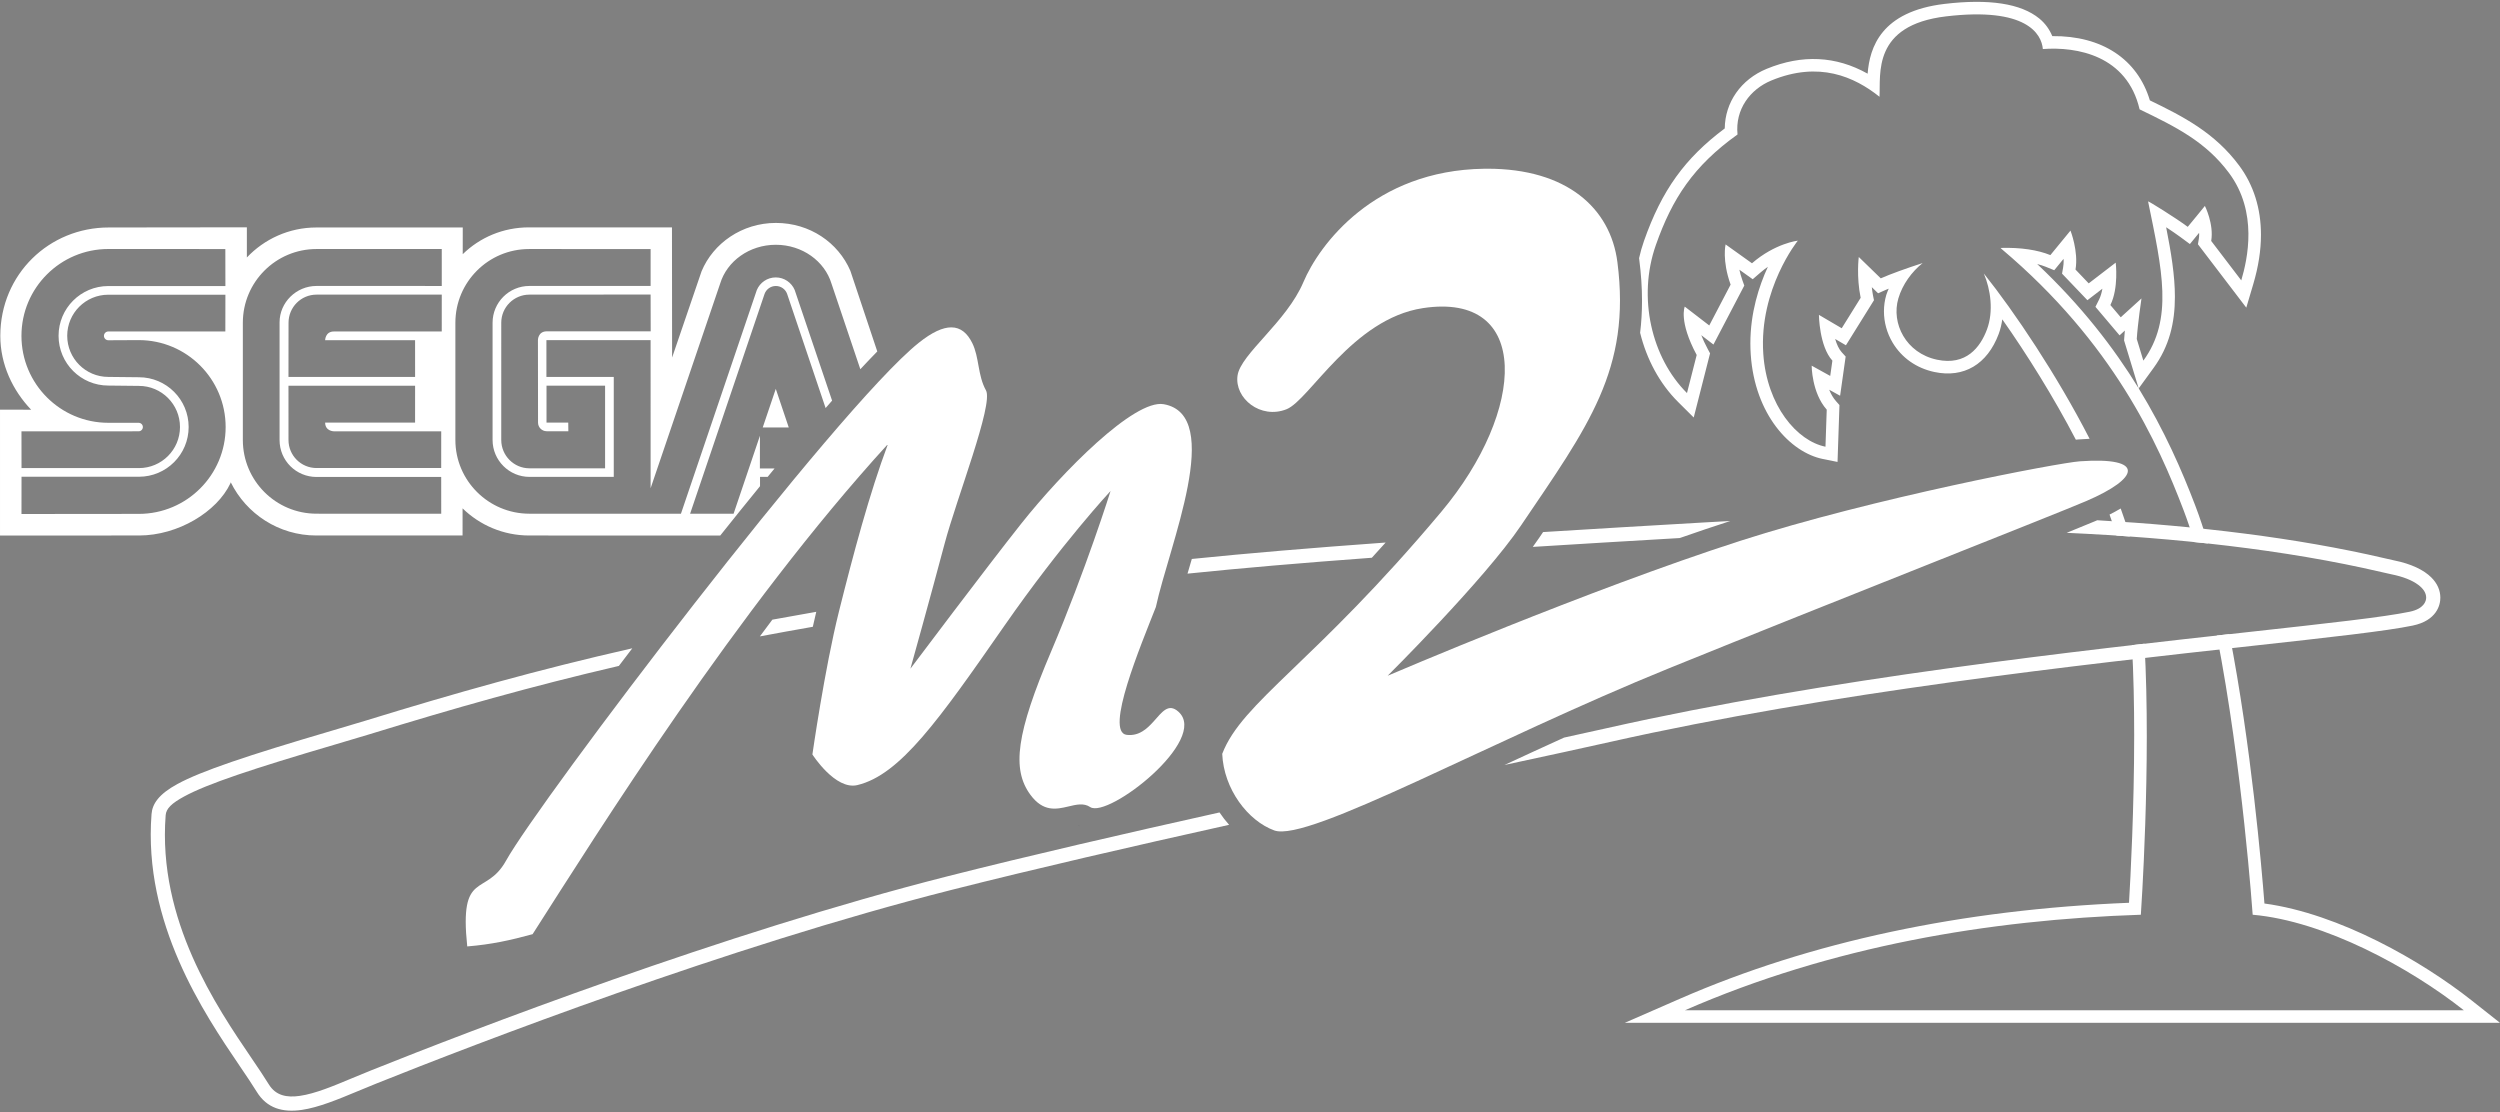 <svg clip-rule="evenodd" fill-rule="evenodd" stroke-linejoin="round" stroke-miterlimit="2" viewBox="0 0 600 267" xmlns="http://www.w3.org/2000/svg"><rect x="0" y="0" width="600" height="267" fill="#808080" stroke="none"/><path d="m258.712 198.075c.071.047.147.079.224.109.078.029.156.058.229.098-.132-.037-.291-.098-.453-.207z" fill="#171f36"/><g fill="#fff"><path d="m294.984 197.956c-23.155 5.148-46.662 10.563-66.649 15.627-53.837 13.638-114.334 36.992-137.844 46.398 0 0-4.646 1.909-4.646 1.909-4.777 1.994-9.428 3.911-13.408 4.486-4.596.663-8.379-.364-10.826-4.361-1.073-1.75-2.45-3.778-4.043-6.127-8.713-12.837-23.211-34.352-21.2-60.495.187-2.43 1.682-4.76 6.206-7.225 5.695-3.103 16.727-6.811 36.864-12.737 0 0 8.264-2.464 8.264-2.464 21.527-6.623 41.352-12.228 64.049-17.376-1.085 1.42-2.16 2.831-3.222 4.229-20.976 4.879-39.655 10.189-59.834 16.399l-8.294 2.472c-19.767 5.818-30.611 9.417-36.201 12.462-3.003 1.637-4.319 2.887-4.443 4.501-1.941 25.23 12.215 45.936 20.624 58.325 1.627 2.399 3.033 4.472 4.128 6.259 0 0 .001.001.001.001 1.665 2.72 4.314 3.224 7.441 2.772 3.741-.54 8.098-2.385 12.588-4.26l4.68-1.922c23.583-9.436 84.277-32.861 138.281-46.541 19.567-4.958 42.505-10.252 65.185-15.302.701 1.048 1.47 2.042 2.299 2.97zm208.351-73.097c23.861 1.368 47.682 4.157 69 9.127 0 0 2.306.521 2.294.519 4.033.808 7.068 2.274 8.875 4.07 1.437 1.428 2.169 3.08 2.177 4.845.004.824-.168 2.231-1.172 3.605-.897 1.227-2.494 2.496-5.457 3.114-6.259 1.308-19.866 2.814-38.698 4.891-40.288 4.443-101.173 11.155-153.873 23.024-6.291 1.417-15.119 3.327-25.407 5.541 4.629-2.147 9.419-4.357 14.303-6.571 3.933-.857 7.421-1.625 10.357-2.287 52.829-11.898 113.861-18.632 154.247-23.086 18.675-2.06 32.169-3.543 38.376-4.839 0 0 0 0 0-.001 3.387-.706 3.928-2.536 3.925-3.376-.006-1.175-.727-2.193-1.901-3.072-1.502-1.124-3.697-1.98-6.429-2.527l-2.383-.538c-23.267-5.425-49.534-8.229-75.567-9.42 3.192-1.288 5.516-2.238 6.745-2.765.194-.083.391-.168.588-.254zm-307.432 21.976c-.281 1.166-.557 2.37-.828 3.595-4.37.764-8.6 1.532-12.705 2.304.99-1.338 1.988-2.677 2.993-4.015 3.425-.631 6.935-1.259 10.54-1.884zm136.649-16.625c-1.126 1.255-2.23 2.472-3.311 3.65-17.166 1.262-31.35 2.488-44.24 3.815l1.032-3.524c13.436-1.365 28.322-2.629 46.519-3.941zm82.717-5.17c-3.933 1.273-8.003 2.649-12.135 4.091-12.867.75-24.554 1.452-35.265 2.125.539-.739 1.045-1.457 1.515-2.151l.957-1.41c11.809-.736 24.796-1.509 39.213-2.341 1.873-.108 3.778-.213 5.715-.314z"/><path d="m182.386 104.575-.015 7.862h3.523c-.55.666-1.102 1.337-1.659 2.016h-1.829v2.234c-3.132 3.837-6.33 7.806-9.547 11.842l-45.847-.009c-6.226 0-11.868-2.487-15.996-6.515l-.002 6.51-35.104.005c-9.005 0-16.797-5.202-20.532-12.769l-.101.286c-3.22 6.795-12.514 12.472-21.888 12.483l-33.389.005v-30.203l7.472.01c-4.412-4.62-7.402-10.84-7.399-17.723.009-14.814 11.75-26.028 26.037-26.012l33.137-.041v7.239c4.171-4.407 10.119-7.198 16.663-7.198l35.15-.006-.007 6.417c4.103-4.01 9.69-6.438 15.892-6.438l34.326.005.033 31.239 7.071-20.701c2.785-6.712 9.697-11.609 17.843-11.609 8.161 0 14.957 4.736 17.862 11.474l6.468 19.371c-1.277 1.298-2.636 2.726-4.068 4.268l-6.92-20.539c-1.629-5.385-6.996-9.331-13.363-9.331-6.366 0-11.73 3.946-13.361 9.319l-16.69 49.109-.002-35.539h-25.004v8.831h16.163v23.986h-20.23c-4.874 0-8.855-3.976-8.855-8.855v-28.137c0-4.881 3.957-8.831 8.831-8.831l29.095-.006.002-8.855-29.163-.002c-9.772 0-17.693 7.921-17.693 17.694v28.137c0 9.768 7.987 17.691 17.759 17.691l29.097.01v-.005h7.279l18.211-53.686c.744-1.777 2.499-3.029 4.546-3.029 2.041 0 3.793 1.247 4.54 3.01l8.979 26.56c-.512.583-1.029 1.176-1.556 1.782l-9.223-27.356c-.385-1.132-1.458-1.94-2.721-1.94-1.258 0-2.327.808-2.717 1.93l-17.862 52.729h10.436zm-177.232 18.785 28.156-.028c11.51 0 20.843-9.333 20.843-20.844 0-11.514-9.333-20.861-20.843-20.861l-7.312.036c-.578 0-1.054-.475-1.054-1.054 0-.583.476-1.057 1.054-1.057l28.084.005.015-8.826h-28.105c-5.445 0-9.861 4.414-9.861 9.857 0 5.451 4.416 9.872 9.861 9.872l7.35.08c6.589 0 11.933 5.352 11.933 11.943 0 6.592-5.344 11.937-11.933 11.937h-28.176l-.012 8.94zm70.815-8.888c-4.874 0-8.873-3.904-8.873-8.873v-28.228c0-4.79 3.999-8.741 8.873-8.741l30.054.004-.002-8.865-30.052-.003c-9.766 0-17.689 7.921-17.689 17.695v28.138c0 9.767 7.923 17.69 17.689 17.69l29.924.01-.007-8.836zm44.332-8.874c0 3.729 3.025 6.796 6.749 6.796h18.171v-19.835h-14.058v8.862h5.216l.025 2.09-5.196-.014c-1.149 0-2.08-.928-2.08-2.076l-.024-19.799s-.01-2.06 2.078-2.104h24.983l-.021-8.831-29.094.024c-3.724 0-6.749 3.019-6.749 6.75zm-115.135 6.744h28.176c5.442 0 9.856-4.413 9.856-9.859 0-5.445-4.414-9.867-9.856-9.867l-7.35-.081c-6.591 0-11.936-5.348-11.936-11.946 0-6.591 5.345-11.938 11.936-11.938l28.105-.002-.015-8.879-28.083-.01c-11.512 0-20.85 9.334-20.85 20.849 0 11.522 9.338 20.862 20.85 20.862h7.265c.566 0 1.024.458 1.024 1.022 0 .562-.458 1.018-1.024 1.018l-28.11.014zm70.803-.014c-3.716 0-6.73-3.01-6.73-6.73l-.005-13.015h30.39l-.005 8.85h-21.587c.023 2.078 2.098 2.083 2.098 2.083h25.763l-.007 8.802zm107.085-9.73 3.134-9.269 3.116 9.269zm-113.805-25.137c0-3.731 2.995-6.749 6.72-6.749h30.054l-.003 8.845h-25.89c-2.075.005-2.098 2.086-2.098 2.086h21.587l.005 8.824h-30.39z"/><path d="m220.463 82.305c-19.607 15.684-91.088 109.992-99.013 124.253-4.901 8.823-11.272 1.96-9.312 20.586 5.883-.489 10.294-1.47 15.686-2.941 15.684-24.506 49.015-77.934 85.287-117.636-4.412 11.763-8.333 26.468-11.764 40.192-3.432 13.724-6.372 34.311-6.372 34.311s5.488 8.613 10.782 7.353c10.294-2.451 19.608-15.686 35.292-38.233 13.742-19.752 25.488-32.35 25.488-32.35s-5.943 18.933-14.275 38.538c-8.334 19.606-9.501 28.214-4.964 34.372 3.071 4.169 6.209 3.493 9.059 2.818 1.926-.457 3.721-.914 5.278.124 4.277 2.85 28.674-16.176 21.184-22.884-2.415-2.163-3.93.101-5.971 2.365-1.596 1.769-3.514 3.537-6.436 3.195-5.377-.629 3.392-21.488 6.994-30.677 3.161-14.705 16.58-46.109 1.875-48.682-7.031-1.23-24.262 16.175-34.189 28.673-8.246 10.384-26.591 34.801-26.591 34.801s4.902-17.523 8.211-30.022c2.837-10.714 11.764-33.452 9.927-36.76-2.036-3.664-1.586-7.95-3.31-11.396-1.163-2.328-2.761-3.737-5.023-3.737-2.025 0-4.584 1.13-7.843 3.737z"/><path d="m535.069 152.193c5.198 26.627 7.722 55.959 8.396 64.649 18.003 2.443 37.83 13.855 49.726 23.257l6.809 5.381h-210.061l13.234-5.779c31.379-13.701 67.649-21.416 107.789-23.033.373-6.224 1.242-22.649 1.242-40.231 0-7.224-.147-14.637-.536-21.604l1.389-.161 1.615-.187c1.641 28.827-.858 64.902-.869 65.051-36.486 1.207-74.179 7.539-109.424 22.929h186.942c-12.986-10.263-33.491-21.421-50.679-22.929-.011-.154-2.475-35.68-8.597-67.008zm-141.689-90.239c.312-1.401.705-2.784 1.182-4.141 4.26-12.128 9.795-19.826 19.377-26.988.068-6.255 3.867-11.753 10.061-14.304 8.511-3.504 16.637-3.097 24.231 1.162.497-6.269 3.187-14.933 18.477-16.747 10.674-1.267 18.314-.09 22.708 3.497 1.442 1.179 2.475 2.642 3.129 4.237 11.921-.124 20.452 5.527 23.422 15.421 8.03 3.887 15.581 7.761 21.443 15.661 3.47 4.678 5.222 10.298 5.222 16.595 0 3.716-.611 7.668-1.836 11.802l-1.688 5.691-11.606-15.216.214-1.287c.061-.368.088-.748.088-1.132 0-.106-.023-.212-.028-.318-.072.088-2.202 2.688-2.202 2.688l-2.307-1.705c-.919-.68-2.145-1.51-3.391-2.329 1.19 6.031 2.1 11.574 2.1 16.697 0 6.24-1.339 11.878-5.13 17.089 0 0-3.546 4.875-3.556 4.89 6.191 10.114 10.379 19.733 13.585 28.148 1.066 2.797 2.072 5.841 3.022 9.072l-1.265-.136c-.438-.046-.877-.092-1.316-.138l-.67-.068c-.821-2.712-1.684-5.28-2.589-7.657-6.121-16.064-16.887-40.105-43.706-62.712l-.22-.224c4.897-.144 8.934.493 11.961 1.723l4.825-5.881s1.96 4.976 1.206 9.349l3.167 3.316 6.483-4.975s.754 6.106-1.282 10.177l2.488 2.94 4.976-4.523s-.905 6.107-1.131 9.725l1.583 5.202c7.238-9.952 4.523-21.711 1.131-38.222.09-.091 6.4 3.805 9.521 6.112 1.334-1.589 4.116-5.021 4.116-5.021s2.194 4.337 1.516 8.409l7.214 9.458c1.531-5.162 4.018-16.394-2.917-25.742-5.582-7.524-12.741-11.083-21.485-15.304-3.016-12.966-15.077-15.078-23.22-14.474-.302-3.619-3.94-10.128-23.22-7.841-17.79 2.111-15.679 13.872-15.981 19.299-6.031-4.824-14.542-8.611-25.934-3.919-5.126 2.111-8.744 6.935-8.141 12.966-10.554 7.539-15.68 15.378-19.601 26.536-4.437 12.627-1.033 27.069 7.471 35.527l2.33-9.141c-4.373-8.142-2.865-11.61-2.865-11.61l5.88 4.524 5.127-9.802c-2.111-5.879-1.206-9.649-1.206-9.649l6.332 4.524c5.579-4.825 11.006-5.428 11.006-5.428s-9.348 11.609-8.292 27.139c.854 12.558 8.142 20.958 14.926 22.315l.301-8.896c-3.617-4.071-3.617-10.555-3.617-10.555l4.455 2.464.52-3.669c-3.166-3.468-3.234-10.987-3.234-10.987l5.473 3.212 4.545-7.303c-1.055-5.127-.452-9.8-.452-9.8l5.278 5.126c2.183-.97 6.116-2.404 10.053-3.671l.022-.018c-2.649 2.121-4.862 5.141-5.854 8.514-1.756 5.969 1.81 13.118 9.273 14.7 6.996 1.485 10.388-2.975 11.986-7.237 1.634-4.355.891-9.612-.747-13.453 7.388 9.247 17.584 24.447 25.388 39.672-1.005.038-1.912.102-2.657.154-.176.012-.392.033-.644.061-5.359-10.283-11.793-20.559-17.652-28.882-.182 1.221-.451 2.404-.864 3.507-2.738 7.301-8.364 10.628-15.436 9.128-4.294-.911-7.851-3.412-10.018-7.043-1.376-2.308-2.085-4.916-2.085-7.515 0-1.331.185-2.659.563-3.943.15-.511.382-1.001.579-1.502-.22.093-.493.199-.683.284l-1.864.828s-1.51-1.467-1.51-1.468c.081.645.14 1.278.278 1.951l.243 1.179-6.734 10.818s-2.583-1.515-2.584-1.515c.38 1.277.892 2.433 1.563 3.169l.958 1.05-1.332 9.408s-1.492-.824-2.625-1.449c.406.989.941 1.962 1.67 2.782l.801.901-.463 13.651-3.485-.697c-7.879-1.576-16.367-10.691-17.344-25.066-.061-.906-.091-1.799-.091-2.677 0-7.373 2.053-13.733 4.203-18.39-.607.424-1.224.894-1.845 1.431l-1.794 1.552s-2.794-1.996-3.203-2.288c.179.793.402 1.632.736 2.563l.447 1.245-7.403 14.154s-2.924-2.248-2.926-2.251c.389.981.887 2.079 1.559 3.331l.556 1.033-3.923 15.398-3.745-3.725c-4.452-4.427-7.557-10.272-9.119-16.603.3-2.459.456-5.009.456-7.675 0-3.137-.216-6.436-.667-9.94zm115.588 60.083c.847 2.304 1.584 4.554 2.19 6.724l-1.082-.077c-.444-.03-.889-.06-1.333-.091l-.786-.051c-.484-1.637-1.044-3.321-1.67-5.045.907-.454 1.811-.94 2.681-1.46zm-14.544-58.9s.59-.72.824-1.005c.005.147.031.293.031.44 0 .549-.039 1.092-.128 1.608l-.258 1.496 6.084 6.374s3.096-2.376 3.601-2.763c-.17.923-.408 1.823-.783 2.575l-.89 1.778 5.791 6.844s.64-.582 1.268-1.152c-.06.643-.114 1.269-.149 1.833l-.035.545s3.476 11.42 3.496 11.483c-5.934-9.688-13.744-19.827-24.352-29.827.778.208 1.479.427 2.033.653l2.057.835z"/><path d="m357.007 40.492c-.266 0-.537.002-.808.006-26.469.369-39.619 18.316-43.379 27.203-4.044 9.56-15.073 17.278-15.809 22.425-.781 5.471 5.538 10.579 11.765 8.088 5.513-2.206 15.808-21.689 32.719-24.263 26.056-3.966 24.852 24.509 4.41 48.892-30.512 36.394-47.79 45.585-52.57 58.083.369 8.456 6.147 16.072 12.499 18.382 8.088 2.94 51.944-21.564 94.846-38.968 38.966-15.808 92.191-36.727 99.991-40.07 12.867-5.514 14.337-10.661-1.47-9.558-5.148.359-49.628 8.823-81.611 19.116-36.409 11.717-84.55 32.35-84.55 32.35s23.161-22.996 31.98-36.026c16.176-23.896 26.47-37.496 23.161-63.229-1.675-13.029-12.201-22.431-31.172-22.431h-.002z"/></g></svg>